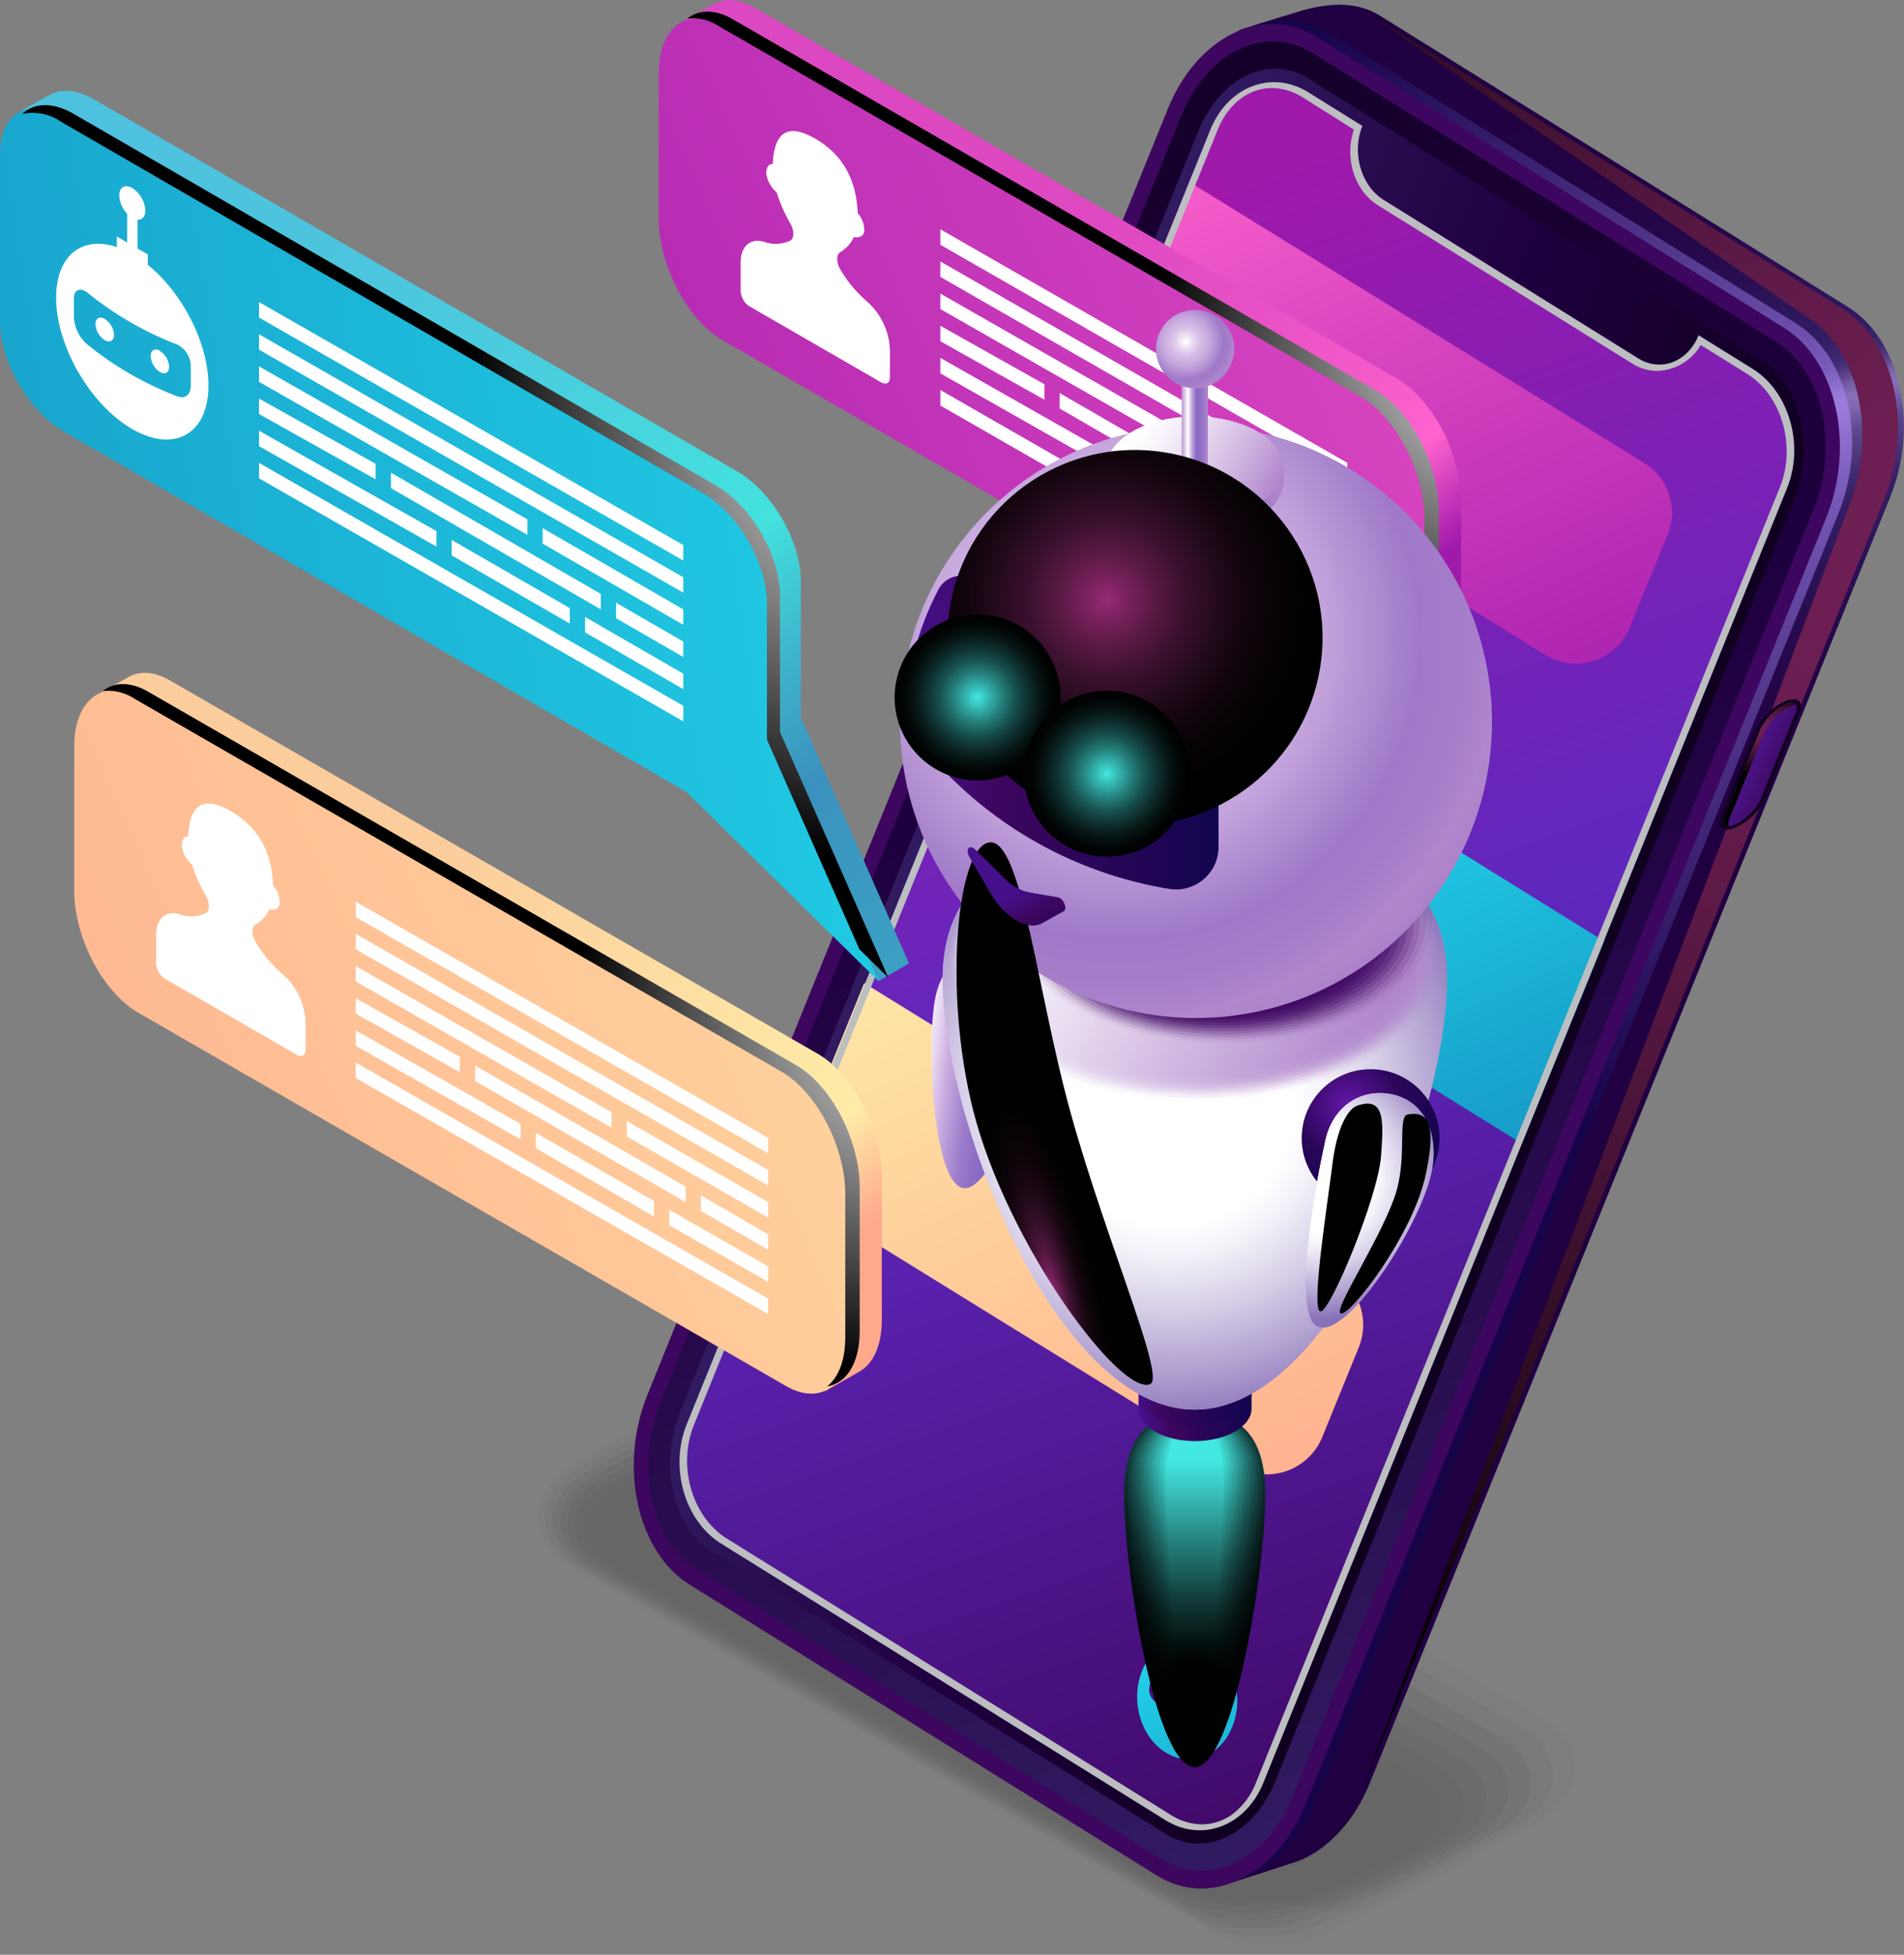 <svg xmlns="http://www.w3.org/2000/svg" xmlns:xlink="http://www.w3.org/1999/xlink" viewBox="0 0 291.75 299.41"><rect x="0" y="0" width="291.75" height="299.41" fill="#808080" stroke="none"/><defs><style>.cls-1{isolation:isolate;}.cls-2{opacity:0.2;}.cls-3,.cls-53,.cls-65{opacity:0;}.cls-4,.cls-67{opacity:0.09;}.cls-5,.cls-69{opacity:0.18;}.cls-6,.cls-71{opacity:0.27;}.cls-58,.cls-7,.cls-73{opacity:0.36;}.cls-75,.cls-8{opacity:0.45;}.cls-9{opacity:0.55;}.cls-10{opacity:0.64;}.cls-11,.cls-63{opacity:0.73;}.cls-12{opacity:0.82;}.cls-13{opacity:0.91;}.cls-14{fill:url(#linear-gradient);}.cls-15,.cls-26,.cls-31,.cls-35,.cls-83,.cls-84,.cls-89,.cls-90,.cls-91,.cls-92,.cls-96{mix-blend-mode:color-dodge;}.cls-15{fill:url(#radial-gradient);}.cls-16{opacity:0.6;fill:url(#radial-gradient-2);}.cls-16,.cls-36,.cls-37,.cls-38,.cls-39,.cls-40,.cls-41,.cls-42,.cls-43,.cls-44,.cls-45,.cls-46,.cls-47{mix-blend-mode:screen;}.cls-17{fill:url(#linear-gradient-2);}.cls-18{fill:url(#linear-gradient-3);}.cls-19{fill:url(#linear-gradient-4);}.cls-20{fill:url(#linear-gradient-5);}.cls-21{fill:url(#New_Gradient_Swatch_copy_9);}.cls-22{fill:url(#New_Gradient_Swatch_copy_7);}.cls-23{fill:url(#New_Gradient_Swatch_copy_8);}.cls-24{fill:url(#linear-gradient-6);}.cls-25{fill:url(#linear-gradient-7);}.cls-26{fill:url(#radial-gradient-3);}.cls-27{fill:#bcbec0;}.cls-27,.cls-52,.cls-65,.cls-66,.cls-67,.cls-68,.cls-69,.cls-70,.cls-71,.cls-72,.cls-73,.cls-74,.cls-75,.cls-76,.cls-82{mix-blend-mode:multiply;}.cls-28{fill:url(#New_Gradient_Swatch_copy_7-2);}.cls-29{fill:url(#linear-gradient-8);}.cls-30{fill:url(#New_Gradient_Swatch_copy_8-2);}.cls-31{fill:url(#radial-gradient-4);}.cls-32{fill:#fff;}.cls-33{fill:url(#linear-gradient-9);}.cls-34{fill:url(#New_Gradient_Swatch_copy_9-2);}.cls-35{fill:url(#radial-gradient-5);}.cls-36{fill:url(#linear-gradient-10);}.cls-37{fill:url(#linear-gradient-11);}.cls-38{fill:url(#linear-gradient-12);}.cls-39{fill:url(#linear-gradient-13);}.cls-40{fill:url(#linear-gradient-14);}.cls-41{fill:url(#linear-gradient-15);}.cls-42{fill:url(#linear-gradient-16);}.cls-43{fill:url(#linear-gradient-17);}.cls-44{fill:url(#linear-gradient-18);}.cls-45{fill:url(#linear-gradient-19);}.cls-46{fill:url(#linear-gradient-20);}.cls-47{fill:url(#linear-gradient-21);}.cls-48{fill:url(#linear-gradient-22);}.cls-49{fill:url(#linear-gradient-23);}.cls-50{fill:url(#linear-gradient-24);}.cls-51{fill:url(#linear-gradient-25);}.cls-52{fill:url(#radial-gradient-6);}.cls-53{fill:url(#linear-gradient-26);}.cls-54{opacity:0.07;fill:url(#linear-gradient-27);}.cls-55{opacity:0.15;fill:url(#linear-gradient-28);}.cls-56{opacity:0.22;fill:url(#linear-gradient-29);}.cls-57{opacity:0.29;fill:url(#linear-gradient-30);}.cls-58{fill:url(#linear-gradient-31);}.cls-59{opacity:0.44;fill:url(#linear-gradient-32);}.cls-60{opacity:0.51;fill:url(#linear-gradient-33);}.cls-61{opacity:0.58;fill:url(#linear-gradient-34);}.cls-62{opacity:0.65;fill:url(#linear-gradient-35);}.cls-63{fill:url(#linear-gradient-36);}.cls-64{opacity:0.8;fill:url(#linear-gradient-37);}.cls-65{fill:url(#linear-gradient-38);}.cls-66{opacity:0.05;fill:url(#linear-gradient-39);}.cls-67{fill:url(#linear-gradient-40);}.cls-68{opacity:0.14;fill:url(#linear-gradient-41);}.cls-69{fill:url(#linear-gradient-42);}.cls-70{opacity:0.23;fill:url(#linear-gradient-43);}.cls-71{fill:url(#linear-gradient-44);}.cls-72{opacity:0.32;fill:url(#linear-gradient-45);}.cls-73{fill:url(#linear-gradient-46);}.cls-74{opacity:0.41;fill:url(#linear-gradient-47);}.cls-75{fill:url(#linear-gradient-48);}.cls-76{opacity:0.5;fill:url(#linear-gradient-49);}.cls-77{fill:url(#radial-gradient-7);}.cls-78{fill:url(#linear-gradient-50);}.cls-79{fill:#2af6ff;}.cls-80{fill:url(#radial-gradient-8);}.cls-81{fill:url(#linear-gradient-51);}.cls-82{fill:url(#radial-gradient-9);}.cls-83{fill:url(#radial-gradient-10);}.cls-84{fill:url(#radial-gradient-11);}.cls-85{fill:url(#linear-gradient-52);}.cls-86{fill:url(#linear-gradient-53);}.cls-87{fill:url(#linear-gradient-54);}.cls-88{fill:url(#radial-gradient-12);}.cls-89{fill:url(#radial-gradient-13);}.cls-90{fill:url(#radial-gradient-14);}.cls-91{fill:url(#radial-gradient-15);}.cls-92{fill:url(#radial-gradient-16);}.cls-93{fill:url(#linear-gradient-55);}.cls-94{fill:url(#linear-gradient-56);}.cls-95{fill:url(#linear-gradient-57);}.cls-96{fill:url(#radial-gradient-17);}</style><linearGradient id="linear-gradient" x1="124.55" y1="1.81" x2="230.88" y2="185.97" gradientTransform="matrix(1.09, 0.02, -0.37, 0.91, 31, 7.58)" gradientUnits="userSpaceOnUse"><stop offset="0.06" stop-color="#200041"/><stop offset="0.26" stop-color="#210243"/><stop offset="0.36" stop-color="#25084b"/><stop offset="0.43" stop-color="#2c1358"/><stop offset="0.47" stop-color="#311b61"/><stop offset="0.48" stop-color="#351f65"/><stop offset="0.5" stop-color="#422c73"/><stop offset="0.51" stop-color="#584188"/><stop offset="0.52" stop-color="#765fa7"/><stop offset="0.53" stop-color="#8770b8"/><stop offset="0.54" stop-color="#7e67ae"/><stop offset="0.56" stop-color="#5c468d"/><stop offset="0.59" stop-color="#442e75"/><stop offset="0.61" stop-color="#362066"/><stop offset="0.63" stop-color="#311b61"/><stop offset="0.67" stop-color="#2a1155"/><stop offset="0.75" stop-color="#230446"/><stop offset="0.81" stop-color="#200041"/><stop offset="1" stop-color="#200041"/></linearGradient><radialGradient id="radial-gradient" cx="289.79" cy="76.63" r="199.53" gradientTransform="matrix(1.09, 0.02, -0.37, 0.91, 31, 7.58)" gradientUnits="userSpaceOnUse"><stop offset="0" stop-color="#711f56"/><stop offset="0.16" stop-color="#6c1e52"/><stop offset="0.36" stop-color="#5c1946"/><stop offset="0.58" stop-color="#431233"/><stop offset="0.82" stop-color="#200918"/><stop offset="1"/></radialGradient><radialGradient id="radial-gradient-2" cx="256.41" cy="62.38" r="117.55" gradientTransform="matrix(1.09, 0.02, -0.37, 0.91, 31, 7.58)" gradientUnits="userSpaceOnUse"><stop offset="0" stop-color="#af8afc"/><stop offset="1" stop-color="#10054d"/></radialGradient><linearGradient id="linear-gradient-2" x1="265.88" y1="171.64" x2="-59.07" y2="69.92" gradientTransform="matrix(1.09, 0.02, -0.37, 0.91, 31, 7.58)" gradientUnits="userSpaceOnUse"><stop offset="0.19" stop-color="#3d065f"/><stop offset="0.93" stop-color="#3d065f"/></linearGradient><linearGradient id="linear-gradient-3" x1="270.12" y1="297.41" x2="105.09" y2="-51.29" gradientTransform="matrix(1.09, 0.02, -0.37, 0.91, 31, 7.58)" gradientUnits="userSpaceOnUse"><stop offset="0" stop-color="#311b61"/><stop offset="0.2" stop-color="#290f52"/><stop offset="0.49" stop-color="#200041"/><stop offset="1" stop-color="#0f001f"/></linearGradient><linearGradient id="linear-gradient-4" x1="149.16" y1="151.32" x2="252.81" y2="151.32" xlink:href="#linear-gradient-3"/><linearGradient id="linear-gradient-5" x1="137.45" y1="30.19" x2="295.13" y2="330.85" gradientTransform="matrix(1.09, 0.02, -0.37, 0.91, 31, 7.58)" gradientUnits="userSpaceOnUse"><stop offset="0.01" stop-color="#9f19ab"/><stop offset="0.43" stop-color="#5f27bd"/><stop offset="0.9" stop-color="#3d065f"/></linearGradient><linearGradient id="New_Gradient_Swatch_copy_9" x1="246.7" y1="140.83" x2="152.71" y2="6.87" gradientTransform="matrix(1.09, 0.02, -0.37, 0.91, 31, 7.58)" gradientUnits="userSpaceOnUse"><stop offset="0.04" stop-color="#9f19ab"/><stop offset="0.24" stop-color="#ae25b1"/><stop offset="0.65" stop-color="#d744bf"/><stop offset="1" stop-color="#ff63ce"/></linearGradient><linearGradient id="New_Gradient_Swatch_copy_7" x1="265.8" y1="216.31" x2="179.56" y2="93.4" gradientTransform="matrix(1.09, 0.02, -0.37, 0.91, 31, 7.58)" gradientUnits="userSpaceOnUse"><stop offset="0.04" stop-color="#138bbd"/><stop offset="0.23" stop-color="#169ac7"/><stop offset="0.59" stop-color="#1fc3df"/><stop offset="1" stop-color="#2af6ff"/></linearGradient><linearGradient id="New_Gradient_Swatch_copy_8" x1="249.35" y1="278.89" x2="152.68" y2="141.12" gradientTransform="matrix(1.09, 0.02, -0.37, 0.91, 31, 7.58)" gradientUnits="userSpaceOnUse"><stop offset="0.04" stop-color="#ffa98c"/><stop offset="0.32" stop-color="#ffb892"/><stop offset="0.86" stop-color="#fee1a3"/><stop offset="1" stop-color="#feeca8"/></linearGradient><linearGradient id="linear-gradient-6" x1="-369.22" y1="10281.38" x2="-350.68" y2="10281.38" gradientTransform="matrix(-1.08, 1.3, -1.13, 0.43, 11499.29, -3876.22)" xlink:href="#linear-gradient-3"/><linearGradient id="linear-gradient-7" x1="267.81" y1="117.61" x2="255.02" y2="117.06" gradientTransform="matrix(1.09, 0.02, -0.37, 0.91, 31, 7.58)" gradientUnits="userSpaceOnUse"><stop offset="0" stop-color="#3d065f"/><stop offset="1" stop-color="#5f27bd"/></linearGradient><radialGradient id="radial-gradient-3" cx="261.38" cy="112.16" r="7.51" xlink:href="#radial-gradient"/><linearGradient id="New_Gradient_Swatch_copy_7-2" x1="217.65" y1="305.66" x2="169.65" y2="231.99" gradientTransform="matrix(1, 0, 0, 1, 0, 0)" xlink:href="#New_Gradient_Swatch_copy_7"/><linearGradient id="linear-gradient-8" x1="32.39" y1="100.45" x2="127.6" y2="217.12" gradientUnits="userSpaceOnUse"><stop offset="0.34" stop-color="#fbcd9c"/><stop offset="0.81" stop-color="#feeca8"/><stop offset="0.91" stop-color="#ffa98c"/></linearGradient><linearGradient id="New_Gradient_Swatch_copy_8-2" x1="-112.48" y1="178.41" x2="383.29" y2="67.27" gradientTransform="matrix(0.87, 0.5, 0.5, 1.44, -98.55, -81.29)" xlink:href="#New_Gradient_Swatch_copy_8"/><radialGradient id="radial-gradient-4" cx="150.17" cy="157.83" r="56.79" gradientUnits="userSpaceOnUse"><stop offset="0" stop-color="#fff"/><stop offset="1"/></radialGradient><linearGradient id="linear-gradient-9" x1="121.82" y1="-2.43" x2="216.52" y2="113.63" gradientUnits="userSpaceOnUse"><stop offset="0.17" stop-color="#dc48c1"/><stop offset="0.43" stop-color="#df4ac2"/><stop offset="0.6" stop-color="#e851c5"/><stop offset="0.75" stop-color="#f75dcb"/><stop offset="0.81" stop-color="#ff63ce"/><stop offset="0.91" stop-color="#9f19ab"/></linearGradient><linearGradient id="New_Gradient_Swatch_copy_9-2" x1="69.4" y1="44.11" x2="561.95" y2="-66.3" gradientTransform="matrix(0.87, 0.5, 0.5, 1.44, -98.55, -81.29)" xlink:href="#New_Gradient_Swatch_copy_9"/><radialGradient id="radial-gradient-5" cx="238.82" cy="54.65" r="56.58" xlink:href="#radial-gradient-4"/><linearGradient id="linear-gradient-10" x1="188.34" y1="226.56" x2="188.34" y2="264.13" gradientUnits="userSpaceOnUse"><stop offset="0" stop-color="#113a39"/><stop offset="0.22" stop-color="#0a2222"/><stop offset="0.47" stop-color="#040f0f"/><stop offset="0.73" stop-color="#010404"/><stop offset="1"/></linearGradient><linearGradient id="linear-gradient-11" x1="188.34" y1="226.61" x2="188.34" y2="263.58" gradientUnits="userSpaceOnUse"><stop offset="0" stop-color="#164a48"/><stop offset="0.06" stop-color="#134140"/><stop offset="0.3" stop-color="#0b2524"/><stop offset="0.54" stop-color="#051010"/><stop offset="0.77" stop-color="#010404"/><stop offset="1"/></linearGradient><linearGradient id="linear-gradient-12" x1="188.34" y1="226.66" x2="188.34" y2="263.03" gradientUnits="userSpaceOnUse"><stop offset="0" stop-color="#1a5a58"/><stop offset="0.13" stop-color="#144645"/><stop offset="0.36" stop-color="#0b2827"/><stop offset="0.58" stop-color="#051211"/><stop offset="0.8" stop-color="#010404"/><stop offset="1"/></linearGradient><linearGradient id="linear-gradient-13" x1="188.34" y1="226.71" x2="188.34" y2="262.48" gradientUnits="userSpaceOnUse"><stop offset="0" stop-color="#1f6967"/><stop offset="0.17" stop-color="#164c4a"/><stop offset="0.4" stop-color="#0d2b2a"/><stop offset="0.62" stop-color="#061313"/><stop offset="0.83" stop-color="#010505"/><stop offset="1"/></linearGradient><linearGradient id="linear-gradient-14" x1="188.34" y1="226.75" x2="188.34" y2="261.94" gradientUnits="userSpaceOnUse"><stop offset="0" stop-color="#237976"/><stop offset="0.21" stop-color="#185250"/><stop offset="0.44" stop-color="#0e2f2e"/><stop offset="0.65" stop-color="#061514"/><stop offset="0.85" stop-color="#020505"/><stop offset="1"/></linearGradient><linearGradient id="linear-gradient-15" x1="188.34" y1="226.8" x2="188.34" y2="261.39" gradientUnits="userSpaceOnUse"><stop offset="0" stop-color="#288985"/><stop offset="0.23" stop-color="#1a5a58"/><stop offset="0.46" stop-color="#0f3332"/><stop offset="0.68" stop-color="#071717"/><stop offset="0.86" stop-color="#020606"/><stop offset="1"/></linearGradient><linearGradient id="linear-gradient-16" x1="188.34" y1="226.85" x2="188.34" y2="260.84" gradientUnits="userSpaceOnUse"><stop offset="0" stop-color="#2c9995"/><stop offset="0.25" stop-color="#1d6462"/><stop offset="0.48" stop-color="#103938"/><stop offset="0.7" stop-color="#071a19"/><stop offset="0.88" stop-color="#020707"/><stop offset="1"/></linearGradient><linearGradient id="linear-gradient-17" x1="188.34" y1="226.9" x2="188.34" y2="260.29" gradientUnits="userSpaceOnUse"><stop offset="0" stop-color="#31a9a4"/><stop offset="0.25" stop-color="#21716d"/><stop offset="0.49" stop-color="#13403e"/><stop offset="0.71" stop-color="#081d1c"/><stop offset="0.89" stop-color="#020808"/><stop offset="1"/></linearGradient><linearGradient id="linear-gradient-18" x1="188.34" y1="226.94" x2="188.34" y2="259.74" gradientUnits="userSpaceOnUse"><stop offset="0" stop-color="#35b9b3"/><stop offset="0.24" stop-color="#25807c"/><stop offset="0.49" stop-color="#154947"/><stop offset="0.72" stop-color="#0a2120"/><stop offset="0.89" stop-color="#030909"/><stop offset="1"/></linearGradient><linearGradient id="linear-gradient-19" x1="188.34" y1="226.99" x2="188.34" y2="259.19" gradientUnits="userSpaceOnUse"><stop offset="0" stop-color="#3ac8c2"/><stop offset="0.2" stop-color="#2b9591"/><stop offset="0.48" stop-color="#195653"/><stop offset="0.72" stop-color="#0b2726"/><stop offset="0.9" stop-color="#030b0a"/><stop offset="1"/></linearGradient><linearGradient id="linear-gradient-20" x1="188.34" y1="227.04" x2="188.34" y2="258.64" gradientUnits="userSpaceOnUse"><stop offset="0" stop-color="#3ed8d2"/><stop offset="0.14" stop-color="#33b3ae"/><stop offset="0.45" stop-color="#1e6764"/><stop offset="0.71" stop-color="#0e2f2e"/><stop offset="0.9" stop-color="#040d0d"/><stop offset="1"/></linearGradient><linearGradient id="linear-gradient-21" x1="188.34" y1="227.08" x2="188.34" y2="258.09" gradientUnits="userSpaceOnUse"><stop offset="0" stop-color="#43e8e1"/><stop offset="0.02" stop-color="#41e1db"/><stop offset="0.39" stop-color="#26827e"/><stop offset="0.68" stop-color="#113c3a"/><stop offset="0.89" stop-color="#051110"/><stop offset="1"/></linearGradient><linearGradient id="linear-gradient-22" x1="179.81" y1="220.15" x2="196.87" y2="220.15" gradientUnits="userSpaceOnUse"><stop offset="0.02" stop-color="#45108a"/><stop offset="0.29" stop-color="#3d065f"/><stop offset="1" stop-color="#12054e"/><stop offset="1" stop-color="#10054d"/></linearGradient><linearGradient id="linear-gradient-23" x1="138.82" y1="164.54" x2="170" y2="168.37" gradientUnits="userSpaceOnUse"><stop offset="0.01" stop-color="#c1a1d5"/><stop offset="0.05" stop-color="#c8abda"/><stop offset="0.11" stop-color="#dac6e6"/><stop offset="0.2" stop-color="#f7f2f9"/><stop offset="0.22" stop-color="#fff"/><stop offset="0.25" stop-color="#f9f5fb"/><stop offset="0.3" stop-color="#e9dbf2"/><stop offset="0.36" stop-color="#d1b4e3"/><stop offset="0.43" stop-color="#b395d6"/><stop offset="0.49" stop-color="#9c7dcb"/><stop offset="0.56" stop-color="#8e6ec5"/><stop offset="0.61" stop-color="#8969c3"/><stop offset="0.76" stop-color="#9471c6"/><stop offset="1" stop-color="#b086cc"/></linearGradient><linearGradient id="linear-gradient-24" x1="176.25" y1="209.3" x2="189.98" y2="217.22" xlink:href="#linear-gradient-22"/><linearGradient id="linear-gradient-25" x1="148.37" y1="179.93" x2="228.2" y2="167.84" gradientUnits="userSpaceOnUse"><stop offset="0.01" stop-color="#c1a1d5"/><stop offset="0.04" stop-color="#c8abda"/><stop offset="0.1" stop-color="#dac6e6"/><stop offset="0.18" stop-color="#f7f2f9"/><stop offset="0.2" stop-color="#fff"/><stop offset="0.23" stop-color="#f9f5fb"/><stop offset="0.29" stop-color="#e9dbf2"/><stop offset="0.36" stop-color="#d1b4e3"/><stop offset="0.43" stop-color="#b395d6"/><stop offset="0.49" stop-color="#9c7dcb"/><stop offset="0.56" stop-color="#8e6ec5"/><stop offset="0.61" stop-color="#8969c3"/><stop offset="0.76" stop-color="#9471c6"/><stop offset="1" stop-color="#b086cc"/></linearGradient><radialGradient id="radial-gradient-6" cx="184.63" cy="171.54" r="50.72" gradientUnits="userSpaceOnUse"><stop offset="0.38" stop-color="#fff"/><stop offset="0.47" stop-color="#f4f2f9"/><stop offset="0.63" stop-color="#d8d0e8"/><stop offset="0.85" stop-color="#a9c"/><stop offset="1" stop-color="#8770b8"/></radialGradient><linearGradient id="linear-gradient-26" x1="153.15" y1="129.54" x2="213.17" y2="164.19" gradientUnits="userSpaceOnUse"><stop offset="0" stop-color="#fff"/><stop offset="0.31" stop-color="#e9ddf1"/><stop offset="0.98" stop-color="#b188cd"/><stop offset="1" stop-color="#b086cc"/></linearGradient><linearGradient id="linear-gradient-27" x1="153.5" y1="129.6" x2="212.79" y2="163.83" xlink:href="#linear-gradient-26"/><linearGradient id="linear-gradient-28" x1="153.84" y1="129.66" x2="212.41" y2="163.48" xlink:href="#linear-gradient-26"/><linearGradient id="linear-gradient-29" x1="154.19" y1="129.72" x2="212.04" y2="163.12" xlink:href="#linear-gradient-26"/><linearGradient id="linear-gradient-30" x1="154.54" y1="129.78" x2="211.66" y2="162.76" xlink:href="#linear-gradient-26"/><linearGradient id="linear-gradient-31" x1="154.88" y1="129.84" x2="211.29" y2="162.4" xlink:href="#linear-gradient-26"/><linearGradient id="linear-gradient-32" x1="155.23" y1="129.9" x2="210.91" y2="162.04" xlink:href="#linear-gradient-26"/><linearGradient id="linear-gradient-33" x1="155.58" y1="129.95" x2="210.54" y2="161.68" xlink:href="#linear-gradient-26"/><linearGradient id="linear-gradient-34" x1="155.92" y1="130.01" x2="210.16" y2="161.33" xlink:href="#linear-gradient-26"/><linearGradient id="linear-gradient-35" x1="156.27" y1="130.07" x2="209.79" y2="160.97" xlink:href="#linear-gradient-26"/><linearGradient id="linear-gradient-36" x1="156.62" y1="130.13" x2="209.41" y2="160.61" xlink:href="#linear-gradient-26"/><linearGradient id="linear-gradient-37" x1="156.97" y1="130.19" x2="209.03" y2="160.25" xlink:href="#linear-gradient-26"/><linearGradient id="linear-gradient-38" x1="161.43" y1="125.97" x2="213.48" y2="156.02" gradientTransform="matrix(1, 0, 0, 1, 0, 0)" xlink:href="#linear-gradient-2"/><linearGradient id="linear-gradient-39" x1="162.02" y1="126.41" x2="212.73" y2="155.69" gradientTransform="matrix(1, 0, 0, 1, 0, 0)" xlink:href="#linear-gradient-2"/><linearGradient id="linear-gradient-40" x1="162.62" y1="126.85" x2="211.99" y2="155.36" gradientTransform="matrix(1, 0, 0, 1, 0, 0)" xlink:href="#linear-gradient-2"/><linearGradient id="linear-gradient-41" x1="163.21" y1="127.29" x2="211.25" y2="155.03" gradientTransform="matrix(1, 0, 0, 1, 0, 0)" xlink:href="#linear-gradient-2"/><linearGradient id="linear-gradient-42" x1="163.81" y1="127.74" x2="210.5" y2="154.7" gradientTransform="matrix(1, 0, 0, 1, 0, 0)" xlink:href="#linear-gradient-2"/><linearGradient id="linear-gradient-43" x1="164.41" y1="128.18" x2="209.76" y2="154.36" gradientTransform="matrix(1, 0, 0, 1, 0, 0)" xlink:href="#linear-gradient-2"/><linearGradient id="linear-gradient-44" x1="165" y1="128.62" x2="209.02" y2="154.03" gradientTransform="matrix(1, 0, 0, 1, 0, 0)" xlink:href="#linear-gradient-2"/><linearGradient id="linear-gradient-45" x1="165.6" y1="129.07" x2="208.27" y2="153.7" gradientTransform="matrix(1, 0, 0, 1, 0, 0)" xlink:href="#linear-gradient-2"/><linearGradient id="linear-gradient-46" x1="166.19" y1="129.51" x2="207.53" y2="153.37" gradientTransform="matrix(1, 0, 0, 1, 0, 0)" xlink:href="#linear-gradient-2"/><linearGradient id="linear-gradient-47" x1="166.79" y1="129.95" x2="206.79" y2="153.04" gradientTransform="matrix(1, 0, 0, 1, 0, 0)" xlink:href="#linear-gradient-2"/><linearGradient id="linear-gradient-48" x1="167.39" y1="130.39" x2="206.04" y2="152.71" gradientTransform="matrix(1, 0, 0, 1, 0, 0)" xlink:href="#linear-gradient-2"/><linearGradient id="linear-gradient-49" x1="167.98" y1="130.84" x2="205.3" y2="152.38" gradientTransform="matrix(1, 0, 0, 1, 0, 0)" xlink:href="#linear-gradient-2"/><radialGradient id="radial-gradient-7" cx="176.8" cy="100.95" r="64.1" gradientTransform="translate(268.41 -91.47) rotate(80.17)" gradientUnits="userSpaceOnUse"><stop offset="0.01" stop-color="#fff"/><stop offset="0.16" stop-color="#e6d7f0"/><stop offset="0.28" stop-color="#d7bde7"/><stop offset="0.36" stop-color="#d1b4e3"/><stop offset="0.48" stop-color="#c4a4dc"/><stop offset="0.71" stop-color="#a17bc9"/><stop offset="0.72" stop-color="#9f79c8"/><stop offset="0.81" stop-color="#a37cc9"/><stop offset="0.9" stop-color="#ae84cc"/><stop offset="0.91" stop-color="#b086cc"/><stop offset="0.96" stop-color="#ad84cb"/><stop offset="0.99" stop-color="#a57dc9"/><stop offset="1" stop-color="#9f79c8"/></radialGradient><linearGradient id="linear-gradient-50" x1="144.19" y1="115.38" x2="192" y2="115.38" xlink:href="#linear-gradient-22"/><radialGradient id="radial-gradient-8" cx="206.57" cy="169.32" r="15.5" gradientUnits="userSpaceOnUse"><stop offset="0.04" stop-color="#6115a3"/><stop offset="0.1" stop-color="#5a139a"/><stop offset="0.52" stop-color="#2b0658"/><stop offset="1" stop-color="#12054e"/><stop offset="1" stop-color="#10054d"/></radialGradient><linearGradient id="linear-gradient-51" x1="203.58" y1="187.44" x2="234.53" y2="191.24" xlink:href="#linear-gradient-23"/><radialGradient id="radial-gradient-9" cx="206.79" cy="183.59" r="21.85" xlink:href="#radial-gradient-6"/><radialGradient id="radial-gradient-10" cx="-7074.01" cy="-2057.03" r="14.21" gradientTransform="matrix(0.32, -0.19, 0, 0.98, 2472.79, 824.18)" gradientUnits="userSpaceOnUse"><stop offset="0" stop-color="#972a74"/><stop offset="0.04" stop-color="#8a266a"/><stop offset="0.19" stop-color="#601b4a"/><stop offset="0.35" stop-color="#3d112f"/><stop offset="0.51" stop-color="#230a1b"/><stop offset="0.67" stop-color="#0f040c"/><stop offset="0.83" stop-color="#040103"/><stop offset="1"/></radialGradient><radialGradient id="radial-gradient-11" cx="-9008.56" cy="-1991.45" r="14.84" gradientTransform="matrix(0.34, -0.15, -0.12, 0.97, 3060.87, 725.38)" gradientUnits="userSpaceOnUse"><stop offset="0" stop-color="#481437"/><stop offset="0.07" stop-color="#3d112f"/><stop offset="0.3" stop-color="#220a1a"/><stop offset="0.52" stop-color="#0f040c"/><stop offset="0.76" stop-color="#040103"/><stop offset="1"/></radialGradient><linearGradient id="linear-gradient-52" x1="174.94" y1="79.77" x2="201.65" y2="79.77" xlink:href="#linear-gradient-23"/><linearGradient id="linear-gradient-53" x1="172.36" y1="65.48" x2="193.84" y2="77.88" gradientUnits="userSpaceOnUse"><stop offset="0.08" stop-color="#fff"/><stop offset="0.21" stop-color="#f9f5fb"/><stop offset="0.44" stop-color="#e8dbf0"/><stop offset="0.74" stop-color="#ccb1de"/><stop offset="1" stop-color="#b086cc"/></linearGradient><linearGradient id="linear-gradient-54" x1="186.37" y1="65.64" x2="190.37" y2="65.64" xlink:href="#linear-gradient-23"/><radialGradient id="radial-gradient-12" cx="186.95" cy="55.47" r="8.05" gradientTransform="matrix(1, 0, 0, 1, 0, 0)" xlink:href="#radial-gradient-7"/><radialGradient id="radial-gradient-13" cx="174.84" cy="94.99" r="33.26" gradientTransform="translate(249.72 -92.32) rotate(80.7)" xlink:href="#radial-gradient-10"/><radialGradient id="radial-gradient-14" cx="155.06" cy="109.97" r="12.71" gradientTransform="translate(226.23 -66.3) rotate(76.64)" gradientUnits="userSpaceOnUse"><stop offset="0" stop-color="#43e8e1"/><stop offset="0.14" stop-color="#34b5b0"/><stop offset="0.3" stop-color="#257f7b"/><stop offset="0.46" stop-color="#17514f"/><stop offset="0.62" stop-color="#0d2e2d"/><stop offset="0.76" stop-color="#061514"/><stop offset="0.89" stop-color="#020505"/><stop offset="1"/></radialGradient><radialGradient id="radial-gradient-15" cx="169.61" cy="118.51" r="12.71" gradientTransform="matrix(1, 0, 0, 1, 0, 0)" xlink:href="#radial-gradient-14"/><radialGradient id="radial-gradient-16" cx="-5015.83" cy="-482.73" r="40.49" gradientTransform="matrix(0.22, -0.06, 0.24, 0.97, 1386.1, 368.7)" gradientUnits="userSpaceOnUse"><stop offset="0" stop-color="#972a74"/><stop offset="0.02" stop-color="#8c276c"/><stop offset="0.11" stop-color="#671d4f"/><stop offset="0.21" stop-color="#471437"/><stop offset="0.32" stop-color="#2d0d23"/><stop offset="0.43" stop-color="#190713"/><stop offset="0.57" stop-color="#0b0308"/><stop offset="0.73" stop-color="#020102"/><stop offset="1"/></radialGradient><linearGradient id="linear-gradient-55" x1="-1643.41" y1="6370.55" x2="-1630.61" y2="6370.55" gradientTransform="matrix(0.61, 1.06, -0.61, 0.35, 5064.87, -357.12)" xlink:href="#linear-gradient-22"/><linearGradient id="linear-gradient-56" x1="18.47" y1="14" x2="141.47" y2="152.72" gradientUnits="userSpaceOnUse"><stop offset="0" stop-color="#4ec1de"/><stop offset="0.24" stop-color="#4dc4de"/><stop offset="0.45" stop-color="#49cfde"/><stop offset="0.64" stop-color="#43e1de"/><stop offset="0.65" stop-color="#43e2de"/><stop offset="0.77" stop-color="#3dabc8"/><stop offset="0.84" stop-color="#3a91bd"/><stop offset="0.88" stop-color="#3b96bf"/><stop offset="1" stop-color="#3ca0c3"/></linearGradient><linearGradient id="linear-gradient-57" x1="-148.3" y1="111.64" x2="322.94" y2="6" gradientTransform="matrix(0.87, 0.5, 0, 1.15, -1.45, -25.43)" xlink:href="#New_Gradient_Swatch_copy_7"/><radialGradient id="radial-gradient-17" cx="144.2" cy="67.58" r="67.64" xlink:href="#radial-gradient-4"/></defs><title>113 [Przekonwertowany]</title><g class="cls-1"><g id="Layer_1" data-name="Layer 1"><g class="cls-2"><path class="cls-3" d="M201,302.55a16.7,16.7,0,0,1-8.35-2L142,271.71,91.29,242.88a8.85,8.85,0,0,1-4.79-7.63c0-3.39,2.1-6.54,5.77-8.66l33.16-18.65a20.52,20.52,0,0,1,10.13-2.58,16.77,16.77,0,0,1,8.34,2l50.67,28.84L245.23,265a8.83,8.83,0,0,1,4.79,7.63c0,3.38-2.1,6.54-5.76,8.65L211.1,300A20.57,20.57,0,0,1,201,302.55Z" transform="translate(-5.28 -3.15)"/><path class="cls-4" d="M93.17,227.31l9-5c.36-.21,17.24-9.41,17.55-9.23l5.8-2.84c2.62-1.51,6.46-2,9.79-2a17.09,17.09,0,0,1,8,2.1l40.57,23.1,8.65,4.93,49.22,28a10.51,10.51,0,0,1,3.82,3.72,7.69,7.69,0,0,1,1,3.55c.1,3.26-1.9,6.34-5.5,8.42l-9,5c-.36.22-17.24,9.42-17.55,9.24l-5.8,2.84c-2.62,1.51-6.46,2-9.79,2a17.09,17.09,0,0,1-8-2.1L150.36,276,141.71,271,92.49,243a10.45,10.45,0,0,1-3.82-3.73,7.66,7.66,0,0,1-1-3.55C87.56,232.47,89.56,229.39,93.17,227.31Z" transform="translate(-5.28 -3.15)"/><path class="cls-5" d="M94.06,228l8.75-4.84c.74-.42,16.53-8.73,17.17-8.36l5.62-2.32c2.36-1.36,6.44-1.45,9.44-1.45a17.68,17.68,0,0,1,7.76,2.19l39.38,22.45,8.39,4.79,47.78,27.24a11.29,11.29,0,0,1,3.77,3.54,7.67,7.67,0,0,1,1.1,3.38c.19,3.12-1.71,6.13-5.25,8.18l-8.75,4.83c-.73.42-16.52,8.73-17.16,8.37l-5.63,2.32c-2.35,1.36-6.44,1.45-9.43,1.45a17.81,17.81,0,0,1-7.76-2.19l-39.38-22.45-8.4-4.79L93.69,243.12a11.5,11.5,0,0,1-3.77-3.54,7.71,7.71,0,0,1-1.1-3.38C88.63,233.07,90.53,230.06,94.06,228Z" transform="translate(-5.28 -3.15)"/><path class="cls-6" d="M95,228.73l8.51-4.65c1.1-.64,15.81-8.05,16.77-7.5l5.45-1.8c2.09-1.21,6.43-.89,9.09-.89a18.54,18.54,0,0,1,7.47,2.28L180.43,238l8.15,4.65,46.33,26.45a12.5,12.5,0,0,1,3.72,3.36,7.56,7.56,0,0,1,1.19,3.21c.28,3-1.51,5.93-5,7.93l-8.51,4.66c-1.09.63-15.81,8-16.76,7.5l-5.46,1.8c-2.09,1.21-6.42.88-9.08.88a18.74,18.74,0,0,1-7.48-2.27l-38.18-21.8-8.14-4.65L94.89,243.24a12.52,12.52,0,0,1-3.72-3.36,7.63,7.63,0,0,1-1.2-3.21C89.69,233.68,91.49,230.74,95,228.73Z" transform="translate(-5.28 -3.15)"/><path class="cls-7" d="M95.86,229.45l8.26-4.48c1.47-.84,15.11-7.36,16.38-6.63l5.28-1.28c1.83-1.06,6.41-.32,8.73-.32,2,0,5.74,1.53,7.19,2.36l37,21.14,7.89,4.51,44.88,25.64a14.33,14.33,0,0,1,3.67,3.18,7.56,7.56,0,0,1,1.29,3c.38,2.86-1.32,5.73-4.73,7.7l-8.26,4.47c-1.47.85-15.11,7.37-16.38,6.64l-5.28,1.28c-1.83,1.06-6.41.32-8.73.32-2,0-5.74-1.53-7.19-2.37l-37-21.13L141,269,96.09,243.36a14,14,0,0,1-3.67-3.18,7.45,7.45,0,0,1-1.29-3C90.75,234.28,92.45,231.42,95.86,229.45Z" transform="translate(-5.28 -3.15)"/><path class="cls-8" d="M96.76,230.16l8-4.29c1.83-1.06,14.39-6.68,16-5.77l5.11-.76c1.57-.91,6.39.24,8.38.24,1.74,0,5.66,1.74,6.9,2.46L177,242.52l7.64,4.36L228,271.73a16.35,16.35,0,0,1,3.62,3A7.6,7.6,0,0,1,233,277.6c.47,2.73-1.12,5.52-4.47,7.46l-8,4.29c-1.83,1.06-14.4,6.68-16,5.77l-5.11.76c-1.57.91-6.39-.25-8.39-.25-1.73,0-5.65-1.73-6.89-2.45l-35.8-20.48-7.64-4.37L97.29,243.48a16.12,16.12,0,0,1-3.62-3,7.56,7.56,0,0,1-1.38-2.86C91.81,234.89,93.41,232.09,96.76,230.16Z" transform="translate(-5.28 -3.15)"/><path class="cls-9" d="M97.66,230.87l7.78-4.11c2.19-1.27,13.68-6,15.58-4.9l4.94-.24c1.3-.76,6.37.81,8,.81,1.45,0,5.58,1.94,6.61,2.54l34.61,19.82,7.38,4.23,42,24a19.56,19.56,0,0,1,3.57,2.82,7.66,7.66,0,0,1,1.47,2.7c.57,2.59-.92,5.31-4.21,7.21l-7.78,4.12c-2.2,1.26-13.68,6-15.59,4.89l-4.93.25c-1.31.75-6.38-.81-8-.81-1.45,0-5.57-1.94-6.61-2.54l-34.61-19.83-7.38-4.22-42-24.05a19.65,19.65,0,0,1-3.57-2.82,7.85,7.85,0,0,1-1.48-2.7C92.87,235.49,94.37,232.77,97.66,230.87Z" transform="translate(-5.28 -3.15)"/><path class="cls-10" d="M98.55,231.59l7.54-3.94c2.56-1.48,13-5.31,15.19-4l4.76.28c1-.61,6.36,1.37,7.69,1.37,1.16,0,5.49,2.15,6.32,2.63l33.42,19.17,7.12,4.08,40.55,23.26a24.57,24.57,0,0,1,3.51,2.64,7.83,7.83,0,0,1,1.57,2.52c.67,2.47-.73,5.12-3.95,7l-7.54,3.93c-2.56,1.48-13,5.32-15.19,4l-4.76-.27c-1.05.6-6.36-1.38-7.69-1.38-1.16,0-5.49-2.15-6.32-2.62l-33.42-19.17L140.23,267,99.68,243.73a24.57,24.57,0,0,1-3.51-2.64,7.87,7.87,0,0,1-1.57-2.53C93.93,236.1,95.33,233.45,98.55,231.59Z" transform="translate(-5.28 -3.15)"/><path class="cls-11" d="M99.45,232.3l7.3-3.75c2.93-1.69,12.25-4.63,14.79-3.17l4.59.8c.79-.46,6.35,1.94,7.34,1.94s5.41,2.35,6,2.71l32.23,18.51,6.87,3.95,39.09,22.46a22.11,22.11,0,0,1,3.47,2.45,5.21,5.21,0,0,1,1.66,2.36c.77,2.33-.53,4.91-3.69,6.74l-7.3,3.75c-2.93,1.69-12.26,4.63-14.8,3.16l-4.59-.79c-.78.45-6.34-1.94-7.34-1.94s-5.4-2.36-6-2.72l-32.23-18.51L140,266.31l-39.1-22.46a23.24,23.24,0,0,1-3.46-2.46A5.19,5.19,0,0,1,95.76,239C95,236.7,96.29,234.13,99.45,232.3Z" transform="translate(-5.28 -3.15)"/><path class="cls-12" d="M100.35,233l7.05-3.57c3.3-1.9,11.55-3.94,14.4-2.3l4.42,1.32c.52-.3,6.33,2.5,7,2.5s5.33,2.57,5.74,2.81l31,17.85,6.61,3.81,37.65,21.66a31.7,31.7,0,0,1,3.42,2.27,5.18,5.18,0,0,1,1.75,2.19c.87,2.2-.34,4.7-3.44,6.49l-7,3.57c-3.3,1.91-11.55,3.95-14.4,2.3l-4.42-1.31c-.52.3-6.32-2.5-7-2.5s-5.32-2.57-5.74-2.81l-31-17.85-6.62-3.81L102.08,244a30.19,30.19,0,0,1-3.41-2.28,5.11,5.11,0,0,1-1.76-2.18C96.05,237.31,97.25,234.8,100.35,233Z" transform="translate(-5.28 -3.15)"/><path class="cls-13" d="M101.25,233.73l6.81-3.39c3.66-2.12,10.83-3.27,14-1.44l4.25,1.84c.26-.15,6.31,3.07,6.64,3.07s5.24,2.77,5.45,2.89l29.84,17.2,6.36,3.66,36.21,20.86c.16.1,3.29,2,3.36,2.1a5,5,0,0,1,1.85,2c1,2.07-.14,4.51-3.18,6.26L206,292.18c-3.66,2.12-10.83,3.26-14,1.43l-4.25-1.83c-.26.15-6.31-3.07-6.64-3.07s-5.24-2.77-5.45-2.89l-29.84-17.2L139.49,265l-36.21-20.87c-.16-.09-3.29-2-3.36-2.09a5.08,5.08,0,0,1-1.85-2C97.1,237.92,98.21,235.48,101.25,233.73Z" transform="translate(-5.28 -3.15)"/><path d="M189.52,293.31l-44.18-25.5L101.17,242.3c-3.49-2-3-5.53,1-7.86l6.57-3.21c4-2.33,10.13-2.58,13.62-.56l44.17,25.5,44.18,25.51c3.49,2,3,5.53-1,7.86l-6.57,3.21C199.1,295.07,193,295.33,189.52,293.31Z" transform="translate(-5.28 -3.15)"/></g><path class="cls-14" d="M192.44,287.3l-71.6-44.55c-8.07-5-11-18.11-6.47-29.23l79.7-196.87c2.29-5.65-2.79-7,1.41-9,.16-.07,9.16-2.86,9.33-2.9,4.11-1.09,8.22-1.52,12,.85l71.6,44.55c8.07,5,11,18.11,6.47,29.23l-79.7,196.87c-2.39,5.91-6.39,10.07-10.82,11.92-.27.11-11.18,3.63-11.44,3.69C189.34,292.71,196,289.5,192.44,287.3Z" transform="translate(-5.28 -3.15)"/><path class="cls-15" d="M287.52,50.38,215.93,5.83c-3.81-2.37,66.13,45.81,66.13,45.81,8.08,5,11,18.11,6.47,29.23,0,0-76.62,201.52-74.23,195.61L294,79.61C298.5,68.49,295.6,55.4,287.52,50.38Z" transform="translate(-5.28 -3.15)"/><path class="cls-16" d="M184.47,289.78l-71.59-44.55c-8.08-5-11-18.11-6.48-29.23L186.1,19.13c4.5-11.11,14.7-16,22.77-11l71.6,44.55c8.08,5,11,18.11,6.47,29.23L207.25,278.75C202.74,289.87,192.55,294.81,184.47,289.78Z" transform="translate(-5.28 -3.15)"/><path class="cls-17" d="M182.6,290.46,111,245.91c-8.08-5-11-18.11-6.47-29.23L184.23,19.81c4.5-11.12,14.7-16.06,22.78-11L278.6,53.33c8.08,5,11,18.11,6.47,29.23L205.38,279.43C200.88,290.54,190.68,295.48,182.6,290.46Z" transform="translate(-5.28 -3.15)"/><path class="cls-18" d="M106.48,218l79.8-197.11c3.94-9.75,12.88-14.08,20-9.67l71.21,44.31c7.08,4.41,9.62,15.88,5.68,25.62l-79.8,197.12c-3.94,9.74-12.88,14.07-20,9.67l-71.21-44.31C105.08,239.26,102.54,227.79,106.48,218Z" transform="translate(-5.28 -3.15)"/><path class="cls-19" d="M109.53,219.32,188.92,23.2c3.31-8.16,10.79-11.78,16.71-8.09l69.7,43.36c5.92,3.69,8.05,13.29,4.75,21.45L200.69,276c-3.31,8.15-10.79,11.78-16.71,8.09l-69.7-43.36C108.36,237.08,106.23,227.48,109.53,219.32Z" transform="translate(-5.28 -3.15)"/><path class="cls-20" d="M265.56,54.51c-1.66,4.1-5.81,5.68-9.27,3.53l-39-24.27c-3.46-2.15-4.92-7.22-3.26-11.33l-8.27-5.14c-5.59-3.48-12.29-.93-15,5.69L110.51,221.31c-2.68,6.61-.32,14.8,5.26,18.27l68.08,42.36c5.59,3.48,12.29.93,15-5.69L279.1,77.93c2.68-6.62.32-14.8-5.26-18.27Z" transform="translate(-5.28 -3.15)"/><path class="cls-21" d="M187.8,31.18l-12.62,31,66.91,41.28A8.88,8.88,0,0,0,255,99.28L260.83,85a8.88,8.88,0,0,0-3.53-10.88Z" transform="translate(-5.28 -3.15)"/><path class="cls-22" d="M177,116.64l-4.11,10.1a11.13,11.13,0,0,0,4.44,13.64l61.14,37.94,12.61-31-57.91-35.93A11.12,11.12,0,0,0,177,116.64Z" transform="translate(-5.28 -3.15)"/><path class="cls-23" d="M137.7,153.73l-12.61,31,69.42,42.86a9.2,9.2,0,0,0,13.39-4.34l5.58-13.71a9.2,9.2,0,0,0-3.66-11.28Z" transform="translate(-5.28 -3.15)"/><path class="cls-24" d="M269,128.16l5.38-13.29a9,9,0,0,1,4.56-4.35h0c1.83-.71,2.75.1,2.07,1.8l-5.38,13.29a9,9,0,0,1-4.56,4.35h0C269.26,130.66,268.33,129.86,269,128.16Z" transform="translate(-5.28 -3.15)"/><path class="cls-25" d="M270.08,129.72c-.8,0-.74-.85-.46-1.55L275,114.88a8.3,8.3,0,0,1,4.08-3.93,2.64,2.64,0,0,1,.89-.19c.79,0,.74.84.46,1.55l-5.38,13.29a8.3,8.3,0,0,1-4.09,3.92A2.64,2.64,0,0,1,270.08,129.72Z" transform="translate(-5.28 -3.15)"/><path class="cls-26" d="M270.3,128.53l5.38-13.29a8.3,8.3,0,0,1,4.08-3.93,2.79,2.79,0,0,1,.8-.18.6.6,0,0,0-.59-.37,2.64,2.64,0,0,0-.89.19,8.3,8.3,0,0,0-4.08,3.93l-5.38,13.29c-.28.7-.34,1.53.46,1.55l.09,0A1.71,1.71,0,0,1,270.3,128.53Z" transform="translate(-5.28 -3.15)"/><path class="cls-27" d="M273.84,59.66l-8.28-5.15c-1.66,4.1-5.81,5.68-9.27,3.53l-39-24.27c-3.46-2.15-4.92-7.22-3.26-11.33l-8.27-5.14c-5.59-3.48-12.29-.93-15,5.69L110.51,221.31c-2.68,6.61-.32,14.79,5.26,18.27l68.08,42.36c5.59,3.48,12.29.93,15-5.69L279.1,77.93C281.78,71.31,279.42,63.13,273.84,59.66ZM197.72,276.23a11,11,0,0,1-3.65,4.85,8,8,0,0,1-4.79,1.51h0a9.15,9.15,0,0,1-4.55-1.42l-68.08-42.36c-5.34-3.32-7.6-11.16-5-17.48L191.88,23c1.62-4,4.86-6.43,8.45-6.36a9.16,9.16,0,0,1,4.56,1.42L212.74,23c-1.48,4.35.08,9.35,3.69,11.6l39,24.26a7.07,7.07,0,0,0,3.63,1.1A8,8,0,0,0,265.89,56l7.08,4.4c5.34,3.32,7.6,11.16,5,17.48Z" transform="translate(-5.28 -3.15)"/><path class="cls-28" d="M191.83,256.2l.4-1-.94-.58,1.09-2.69a1.26,1.26,0,0,0,1.24-.84A1.79,1.79,0,0,0,193,249a1.18,1.18,0,0,0-1.74.67,1.86,1.86,0,0,0,.19,1.73l-1.09,2.69-.93-.59-.4,1c-3.45-1.19-7.15.64-8.75,4.59-1.83,4.52-.22,10.1,3.6,12.48s8.38.63,10.21-3.89A10.73,10.73,0,0,0,191.83,256.2Zm.25,11.42a1.48,1.48,0,0,1-1.88,1,24.78,24.78,0,0,1-8.13-5,2.43,2.43,0,0,1-.54-2.61l.76-1.86a1,1,0,0,1,1.73-.45,24.79,24.79,0,0,0,8.11,5.05,1.55,1.55,0,0,1,.75,2Zm-2.14-3.34a.85.85,0,0,0-1.24.47,1.27,1.27,0,0,0,.43,1.52.84.84,0,0,0,1.24-.47A1.28,1.28,0,0,0,189.94,264.28Zm-5-3.11a.84.84,0,0,0-1.24.47,1.29,1.29,0,0,0,.44,1.52.85.85,0,0,0,1.24-.47A1.27,1.27,0,0,0,184.93,261.17Z" transform="translate(-5.28 -3.15)"/><path class="cls-29" d="M130.6,212.66,31.36,155.49c-5.41-3.13-9.8-11.51-9.8-18.73v-22c0-3.66-3.58-3.73-1.76-5,.15-.11,5-2.8,5.17-2.89,1.71-1,4-.88,6.39.53l99.24,57.17c5.41,3.13,9.8,11.51,9.8,18.73v22c0,3.94-1.31,6.72-3.39,7.92l-5.07,2.89C130.25,216.93,133,214,130.6,212.66Z" transform="translate(-5.28 -3.15)"/><path class="cls-30" d="M125.7,215.44,26.46,158.27c-5.42-3.12-9.81-11.51-9.81-18.73v-22c0-7.22,4.39-10.54,9.81-7.41l99.24,57.17c5.41,3.12,9.8,11.51,9.8,18.73v22C135.5,215.25,131.11,218.57,125.7,215.44Z" transform="translate(-5.28 -3.15)"/><path class="cls-31" d="M127.24,166.28,28,109.11c-2.75-1.59-5.24-1.51-7-.1a7.25,7.25,0,0,1,4.77,1.1L125,167.28c5.41,3.12,9.8,11.51,9.8,18.73v22c0,3.55-1.07,6.15-2.79,7.51,3-.5,5-3.6,5-8.51V185C137,177.79,132.65,169.4,127.24,166.28Z" transform="translate(-5.28 -3.15)"/><polygon class="cls-32" points="54.51 138.12 54.51 140.49 117.7 176.65 117.7 174.28 54.51 138.12"/><polygon class="cls-32" points="79.77 172.16 54.51 157.82 54.51 160.19 79.77 174.53 79.77 172.16"/><polygon class="cls-32" points="93.71 170.36 54.51 147.97 54.51 150.34 93.71 172.73 93.71 170.36"/><polygon class="cls-32" points="70.46 161.86 54.51 152.9 54.51 155.26 70.46 164.23 70.46 161.86"/><polygon class="cls-32" points="72.8 163.21 72.8 165.58 105.07 184.13 105.07 181.76 72.8 163.21"/><polygon class="cls-32" points="82.11 173.51 82.11 175.88 100.21 186.33 100.21 183.96 82.11 173.51"/><polygon class="cls-32" points="96.05 174.08 117.7 186.5 117.7 184.13 96.05 171.71 96.05 174.08"/><polygon class="cls-32" points="107.4 185.48 117.7 191.43 117.7 189.06 107.4 183.11 107.4 185.48"/><polygon class="cls-32" points="54.51 145.41 117.7 181.58 117.7 179.21 54.51 143.04 54.51 145.41"/><polygon class="cls-32" points="102.55 187.68 117.7 196.35 117.7 193.98 102.55 185.31 102.55 187.68"/><polygon class="cls-32" points="54.51 165.12 117.7 201.28 117.7 198.91 54.51 162.75 54.51 165.12"/><path class="cls-32" d="M48.53,152.31a19.55,19.55,0,0,1-4.05-4.85c-.67-1.12-.65-2.33,0-2.71a5.1,5.1,0,0,0,2.07-2.31c.71.2,1.59-.06,1.59-1a3.81,3.81,0,0,0-1-2.62c-.17-4.25-1.62-8.61-6.5-11.43s-6.34-.13-6.51,3.91c-.59-.13-1,.45-1,1.44a4.69,4.69,0,0,0,1.59,2.87,23.58,23.58,0,0,0,2.07,4.69c.65,1.13.67,2.37,0,2.72a5.28,5.28,0,0,1-4,.17c-2-.62-3.58.62-3.58,3.15v4.38A3,3,0,0,0,30.45,153l20.31,11.72c.74.43,1.34.09,1.34-.76v-4.38A10.42,10.42,0,0,0,48.53,152.31Z" transform="translate(-5.28 -3.15)"/><path class="cls-33" d="M219.35,109.27,120.94,52.49c-5.41-3.13-9.8-11.51-9.8-18.73v-22c0-3.66-3.58-3.73-1.76-5.05.15-.11,5-2.8,5.17-2.89,1.72-1,4-.88,6.39.53l98.41,56.79c5.41,3.13,9.8,11.51,9.8,18.73v22c0,3.94-1.31,6.72-3.39,7.92l-5.07,2.88C219,113.55,221.71,110.64,219.35,109.27Z" transform="translate(-5.28 -3.15)"/><path class="cls-34" d="M214.45,112.06,116,55.27c-5.41-3.12-9.8-11.51-9.8-18.73v-22c0-7.22,4.39-10.54,9.8-7.41L214.45,63.9c5.41,3.12,9.8,11.51,9.8,18.72v22C224.25,111.87,219.86,115.19,214.45,112.06Z" transform="translate(-5.28 -3.15)"/><path class="cls-35" d="M216,62.9,117.58,6.11c-2.75-1.59-5.23-1.51-7-.1a7.22,7.22,0,0,1,4.76,1.1L213.74,63.9c5.41,3.12,9.8,11.51,9.8,18.73v22c0,3.55-1.07,6.15-2.79,7.51,3-.5,5-3.6,5-8.51v-22C225.79,74.41,221.4,66,216,62.9Z" transform="translate(-5.28 -3.15)"/><polygon class="cls-32" points="144.09 35.12 144.09 37.49 206.45 73.27 206.45 70.9 144.09 35.12"/><polygon class="cls-32" points="169.36 69.16 144.09 54.82 144.09 57.19 169.36 71.53 169.36 69.16"/><polygon class="cls-32" points="183.29 67.36 144.09 44.97 144.09 47.34 183.29 69.73 183.29 67.36"/><polygon class="cls-32" points="160.04 58.86 144.09 49.9 144.09 52.27 160.04 61.23 160.04 58.86"/><polygon class="cls-32" points="162.38 60.21 162.38 62.58 193.82 80.75 193.82 78.38 162.38 60.21"/><polygon class="cls-32" points="171.69 70.51 171.69 72.88 189.79 83.33 189.79 80.96 171.69 70.51"/><polygon class="cls-32" points="185.63 71.08 206.45 83.12 206.45 80.75 185.63 68.71 185.63 71.08"/><polygon class="cls-32" points="196.15 82.1 206.45 88.05 206.45 85.68 196.15 79.73 196.15 82.1"/><polygon class="cls-32" points="144.09 42.41 206.45 78.19 206.45 75.83 144.09 40.05 144.09 42.41"/><polygon class="cls-32" points="192.13 84.68 206.45 92.97 206.45 90.6 192.13 82.31 192.13 84.68"/><polygon class="cls-32" points="144.09 62.12 206.45 97.9 206.45 95.53 144.09 59.74 144.09 62.12"/><path class="cls-32" d="M138.11,49.31a19.77,19.77,0,0,1-4.05-4.85c-.67-1.12-.64-2.33,0-2.71a5.14,5.14,0,0,0,2.06-2.31c.71.2,1.59-.06,1.59-1a3.85,3.85,0,0,0-1-2.62c-.18-4.25-1.63-8.61-6.51-11.43s-6.33-.13-6.51,3.91c-.58-.13-1,.45-1,1.44a4.69,4.69,0,0,0,1.59,2.87,23,23,0,0,0,2.06,4.69c.65,1.13.68,2.37,0,2.72a5.31,5.31,0,0,1-4,.17c-2-.62-3.57.62-3.57,3.15v4.38A3,3,0,0,0,120,50l20.3,11.72c.74.43,1.34.09,1.34-.76V56.58A10.42,10.42,0,0,0,138.11,49.31Z" transform="translate(-5.28 -3.15)"/><path class="cls-36" d="M199.18,232.1c0,11.54-4.85,41.73-10.84,41.73s-10.83-30.19-10.83-41.73c0-10.15,4.85-12.6,10.83-12.6S199.18,222,199.18,232.1Z" transform="translate(-5.28 -3.15)"/><path class="cls-37" d="M198.6,232c0,11.26-4.59,41.17-10.26,41.17S178.09,243.22,178.09,232c0-9.91,4.59-12.3,10.25-12.3S198.6,222.05,198.6,232Z" transform="translate(-5.28 -3.15)"/><path class="cls-38" d="M198,231.82c0,11-4.33,40.6-9.68,40.6s-9.67-29.61-9.67-40.6c0-9.67,4.33-12,9.67-12S198,222.15,198,231.82Z" transform="translate(-5.28 -3.15)"/><path class="cls-39" d="M197.44,231.68c0,10.71-4.07,40-9.1,40s-9.09-29.33-9.09-40c0-9.43,4.07-11.7,9.09-11.7S197.44,222.25,197.44,231.68Z" transform="translate(-5.28 -3.15)"/><path class="cls-40" d="M196.86,231.54c0,10.44-3.81,39.48-8.52,39.48s-8.52-29-8.52-39.48c0-9.19,3.82-11.4,8.52-11.4S196.86,222.35,196.86,231.54Z" transform="translate(-5.28 -3.15)"/><path class="cls-41" d="M196.29,231.4c0,10.17-3.56,38.92-7.95,38.92s-7.94-28.75-7.94-38.92c0-9,3.56-11.1,7.94-11.1S196.29,222.45,196.29,231.4Z" transform="translate(-5.28 -3.15)"/><path class="cls-42" d="M195.71,231.26c0,9.89-3.3,38.35-7.37,38.35S181,241.15,181,231.26c0-8.7,3.3-10.8,7.36-10.8S195.71,222.56,195.71,231.26Z" transform="translate(-5.28 -3.15)"/><path class="cls-43" d="M195.13,231.12c0,9.62-3,37.79-6.79,37.79s-6.78-28.17-6.78-37.79c0-8.46,3-10.5,6.78-10.5S195.13,222.66,195.13,231.12Z" transform="translate(-5.28 -3.15)"/><path class="cls-44" d="M194.55,231c0,9.34-2.78,37.23-6.21,37.23s-6.2-27.89-6.2-37.23c0-8.22,2.78-10.2,6.2-10.2S194.55,222.76,194.55,231Z" transform="translate(-5.28 -3.15)"/><path class="cls-45" d="M194,230.84c0,9.07-2.52,36.66-5.63,36.66s-5.62-27.59-5.62-36.66c0-8,2.52-9.9,5.62-9.9S194,222.86,194,230.84Z" transform="translate(-5.28 -3.15)"/><path class="cls-46" d="M193.39,230.7c0,8.79-2.26,36.1-5,36.1s-5.05-27.31-5.05-36.1c0-7.74,2.27-9.61,5.05-9.61S193.39,223,193.39,230.7Z" transform="translate(-5.28 -3.15)"/><path class="cls-47" d="M192.82,230.56c0,8.52-2,35.54-4.48,35.54s-4.47-27-4.47-35.54c0-7.5,2-9.31,4.47-9.31S192.82,223.06,192.82,230.56Z" transform="translate(-5.28 -3.15)"/><path class="cls-48" d="M197.06,216.37H179.73v2.45h0v.07c0,2.78,3.88,5,8.66,5s8.67-2.26,8.67-5v-.07h0Z" transform="translate(-5.28 -3.15)"/><path class="cls-49" d="M165.91,159c-1.37,6.14-8.4,27.16-13.13,26.11s-5.67-23.71-4-29.91c1.44-5.34,5.69-8.1,10.42-7.05A8.77,8.77,0,0,1,165.91,159Z" transform="translate(-5.28 -3.15)"/><ellipse class="cls-50" cx="183.12" cy="213.26" rx="8.67" ry="5.05"/><path class="cls-51" d="M227,153.07c0,21.34-17.3,66-38.64,66s-38.63-44.68-38.63-66c0-18.78,17.3-23.31,38.63-23.31S227,134.29,227,153.07Z" transform="translate(-5.28 -3.15)"/><path class="cls-52" d="M227,153.07c0,21.34-17.3,66-38.64,66s-38.63-44.68-38.63-66c0-18.78,17.3-23.31,38.63-23.31S227,134.29,227,153.07Z" transform="translate(-5.28 -3.15)"/><ellipse class="cls-53" cx="183.16" cy="146.87" rx="37.91" ry="22.08"/><ellipse class="cls-54" cx="183.14" cy="146.72" rx="37.46" ry="21.81"/><ellipse class="cls-55" cx="183.13" cy="146.57" rx="37" ry="21.55"/><ellipse class="cls-56" cx="183.11" cy="146.42" rx="36.54" ry="21.28"/><ellipse class="cls-57" cx="183.1" cy="146.27" rx="36.09" ry="21.02"/><ellipse class="cls-58" cx="183.09" cy="146.12" rx="35.63" ry="20.75"/><ellipse class="cls-59" cx="183.07" cy="145.97" rx="35.18" ry="20.48"/><ellipse class="cls-60" cx="183.06" cy="145.82" rx="34.72" ry="20.22"/><ellipse class="cls-61" cx="183.04" cy="145.67" rx="34.26" ry="19.95"/><ellipse class="cls-62" cx="183.03" cy="145.52" rx="33.81" ry="19.69"/><ellipse class="cls-63" cx="183.01" cy="145.37" rx="33.35" ry="19.42"/><ellipse class="cls-64" cx="183" cy="145.22" rx="32.89" ry="19.15"/><ellipse class="cls-65" cx="187.45" cy="140.99" rx="32.88" ry="19.15"/><ellipse class="cls-66" cx="187.38" cy="141.05" rx="32.04" ry="18.66"/><ellipse class="cls-67" cx="187.3" cy="141.1" rx="31.19" ry="18.16"/><ellipse class="cls-68" cx="187.23" cy="141.16" rx="30.34" ry="17.67"/><ellipse class="cls-69" cx="187.16" cy="141.22" rx="29.5" ry="17.18"/><ellipse class="cls-70" cx="187.08" cy="141.27" rx="28.65" ry="16.68"/><ellipse class="cls-71" cx="187.01" cy="141.33" rx="27.81" ry="16.19"/><ellipse class="cls-72" cx="186.94" cy="141.38" rx="26.96" ry="15.7"/><ellipse class="cls-73" cx="186.86" cy="141.44" rx="26.11" ry="15.21"/><ellipse class="cls-74" cx="186.79" cy="141.5" rx="25.27" ry="14.71"/><ellipse class="cls-75" cx="186.71" cy="141.55" rx="24.42" ry="14.22"/><ellipse class="cls-76" cx="186.64" cy="141.61" rx="23.58" ry="13.73"/><circle class="cls-77" cx="188.55" cy="113.73" r="45.36" transform="translate(39.01 276.94) rotate(-80.17)"/><path class="cls-78" d="M146.86,117.74h0a61.54,61.54,0,0,0,37.57,21.56h0a6.51,6.51,0,0,0,7.57-6.43V121a12,12,0,0,0-8.51-11.48h0a66.63,66.63,0,0,1-28.13-17h0a3.92,3.92,0,0,0-6.25.87,44.41,44.41,0,0,0-4.85,15.65A11.56,11.56,0,0,0,146.86,117.74Z" transform="translate(-5.28 -3.15)"/><ellipse class="cls-79" cx="155.22" cy="110.27" rx="2.75" ry="4.77" transform="translate(-39.71 90.26) rotate(-30.31)"/><path class="cls-79" d="M178.08,123.48c0,2.15-1.51,3-3.38,1.93a7.46,7.46,0,0,1-3.39-5.83c0-2.15,1.52-3,3.39-1.93A7.43,7.43,0,0,1,178.08,123.48Z" transform="translate(-5.28 -3.15)"/><circle class="cls-80" cx="210.02" cy="174.33" r="10.56"/><path class="cls-81" d="M224.74,182.16c-1.34,7.94-12.49,25.38-17.22,24.33s-.51-22.53.85-28.67c1.2-5.41,5.7-8.1,10.43-7S225.66,176.7,224.74,182.16Z" transform="translate(-5.28 -3.15)"/><path class="cls-82" d="M224.74,182.16c-1.34,7.94-12.49,25.38-17.22,24.33s-.51-22.53.85-28.67c1.2-5.41,5.7-8.1,10.43-7S225.66,176.7,224.74,182.16Z" transform="translate(-5.28 -3.15)"/><path class="cls-83" d="M216.9,180.2c-.46,6.28-7.77,23.93-9.28,23.82s1-16,1.86-22.79c.7-5.49,2.38-8.28,3.82-8.75C217.42,171.13,217.31,174.68,216.9,180.2Z" transform="translate(-5.28 -3.15)"/><path class="cls-84" d="M223.76,183c-1.94,9.28-11.5,21.62-13,21.34s7-12.74,8.66-19.33c1.34-5.37.06-10.84,1.54-11.14C225.22,173,224.89,177.57,223.76,183Z" transform="translate(-5.28 -3.15)"/><path class="cls-85" d="M202,74.78H174.81v2h0a.41.41,0,0,0,0,.11c0,4.36,6.08,7.9,13.57,7.9S202,81.22,202,76.86v-.11h0Z" transform="translate(-5.28 -3.15)"/><ellipse class="cls-86" cx="183.1" cy="71.68" rx="13.57" ry="7.9"/><path class="cls-87" d="M190.41,56.1h-4.06V74h0c0,.65.91,1.18,2,1.18s2-.53,2-1.18h0Z" transform="translate(-5.28 -3.15)"/><path class="cls-88" d="M194.41,56.62a6,6,0,1,1-6-6A6,6,0,0,1,194.41,56.62Z" transform="translate(-5.28 -3.15)"/><circle class="cls-89" cx="179.19" cy="100.82" r="28.74" transform="translate(45.46 258.21) rotate(-80.7)"/><circle class="cls-90" cx="155.06" cy="109.97" r="12.71" transform="translate(6.97 232.28) rotate(-76.64)"/><circle class="cls-91" cx="169.61" cy="118.51" r="12.71"/><path class="cls-92" d="M168.24,169.45c5.16,20.7,15.84,44.55,13.3,45.7-4.47,2-22-21.39-27.19-42.1-4.54-18.22-2.39-39.66,2.33-40.83S163.71,151.22,168.24,169.45Z" transform="translate(-5.28 -3.15)"/><path class="cls-93" d="M157.07,140l-3.26-5.62c-.64-1.11,0-1.95.9-1.11l4.46,4.39a7.37,7.37,0,0,0,3.75,2.17l4.46.76c.86.14,1.53,1.77.89,2.13L165,144.55C162.82,145.8,159.27,143.75,157.07,140Z" transform="translate(-5.28 -3.15)"/><path class="cls-94" d="M144.58,150.72,128,113.07V92.24c0-6.21-4.39-13.78-9.8-16.91L19.77,18.41c-2.7-1.56-5.15-1.72-6.93-.71-.16.09-4.9,2.75-5,2.86C6.29,21.67,10,21.17,10,24V49.67c0,6.21,4.39,13.78,9.8,16.9l95.35,55.16,24.77,31.69Z" transform="translate(-5.28 -3.15)"/><path class="cls-95" d="M139.89,153.42l-16.61-37.65V94.93c0-6.21-4.39-13.78-9.8-16.9L15.08,21.1c-5.41-3.12-9.8-.62-9.8,5.59V52.36c0,6.21,4.39,13.78,9.8,16.91l95.35,55.16Z" transform="translate(-5.28 -3.15)"/><path class="cls-96" d="M14.58,21.77,113,78.69c5.41,3.13,9.8,10.7,9.8,16.91v20.83l14.16,32.12,4.45,4.37-16.61-37.65V94.43c0-6.21-4.39-13.78-9.8-16.9L16.58,20.6c-3.24-1.87-6.1-1.71-7.89,0A7.66,7.66,0,0,1,14.58,21.77Z" transform="translate(-5.28 -3.15)"/><path class="cls-32" d="M27.93,43.72v-1.6l-1.58-.91V36.8c.71.06,1.2-.46,1.2-1.4a4.41,4.41,0,0,0-2-3.45c-1.1-.63-2-.12-2,1.14a4.4,4.4,0,0,0,1.21,2.8V40.3l-1.58-.92V41c-5.31-1.81-9.3,1.28-9.3,7.75,0,7.39,5.22,16.4,11.67,20.12s11.67.75,11.67-6.65C37.23,55.74,33.24,48,27.93,43.72Zm4.55,20.15A50.38,50.38,0,0,1,18.77,56a5.87,5.87,0,0,1-2.16-4.21v-3c0-1.27,1-1.65,2.09-.79a50.63,50.63,0,0,0,13.72,7.92A3.79,3.79,0,0,1,34.51,59v3.21C34.51,63.61,33.66,64.3,32.48,63.87ZM21.33,52c-.78-.45-1.42-.09-1.42.81a3.13,3.13,0,0,0,1.42,2.44c.78.45,1.42.09,1.42-.81A3.12,3.12,0,0,0,21.33,52Zm8.45,4.88c-.78-.45-1.41-.09-1.41.81a3.12,3.12,0,0,0,1.41,2.44c.79.45,1.42.09,1.42-.81A3.09,3.09,0,0,0,29.78,56.91Z" transform="translate(-5.28 -3.15)"/><polygon class="cls-32" points="39.69 46.27 39.69 48.64 104.7 85.86 104.7 83.49 39.69 46.27"/><polygon class="cls-32" points="66.88 81.35 39.69 65.97 39.69 68.34 66.88 83.72 66.88 81.35"/><polygon class="cls-32" points="80.81 79.55 39.69 56.12 39.69 58.49 80.81 81.92 80.81 79.55"/><polygon class="cls-32" points="57.56 71.05 39.69 61.05 39.69 63.42 57.56 73.42 57.56 71.05"/><polygon class="cls-32" points="59.9 72.4 59.9 74.77 92.06 93.34 92.06 90.97 59.9 72.4"/><polygon class="cls-32" points="69.21 82.7 69.21 85.07 87.31 95.52 87.31 93.15 69.21 82.7"/><polygon class="cls-32" points="83.15 83.27 104.7 95.71 104.7 93.34 83.15 80.9 83.15 83.27"/><polygon class="cls-32" points="94.4 94.69 104.7 100.64 104.7 98.27 94.4 92.32 94.4 94.69"/><polygon class="cls-32" points="39.69 53.57 104.7 90.78 104.7 88.42 39.69 51.2 39.69 53.57"/><polygon class="cls-32" points="89.65 96.87 104.7 105.56 104.7 103.19 89.65 94.5 89.65 96.87"/><polygon class="cls-32" points="39.69 73.27 104.7 110.49 104.7 108.11 39.69 70.9 39.69 73.27"/></g></g></svg>